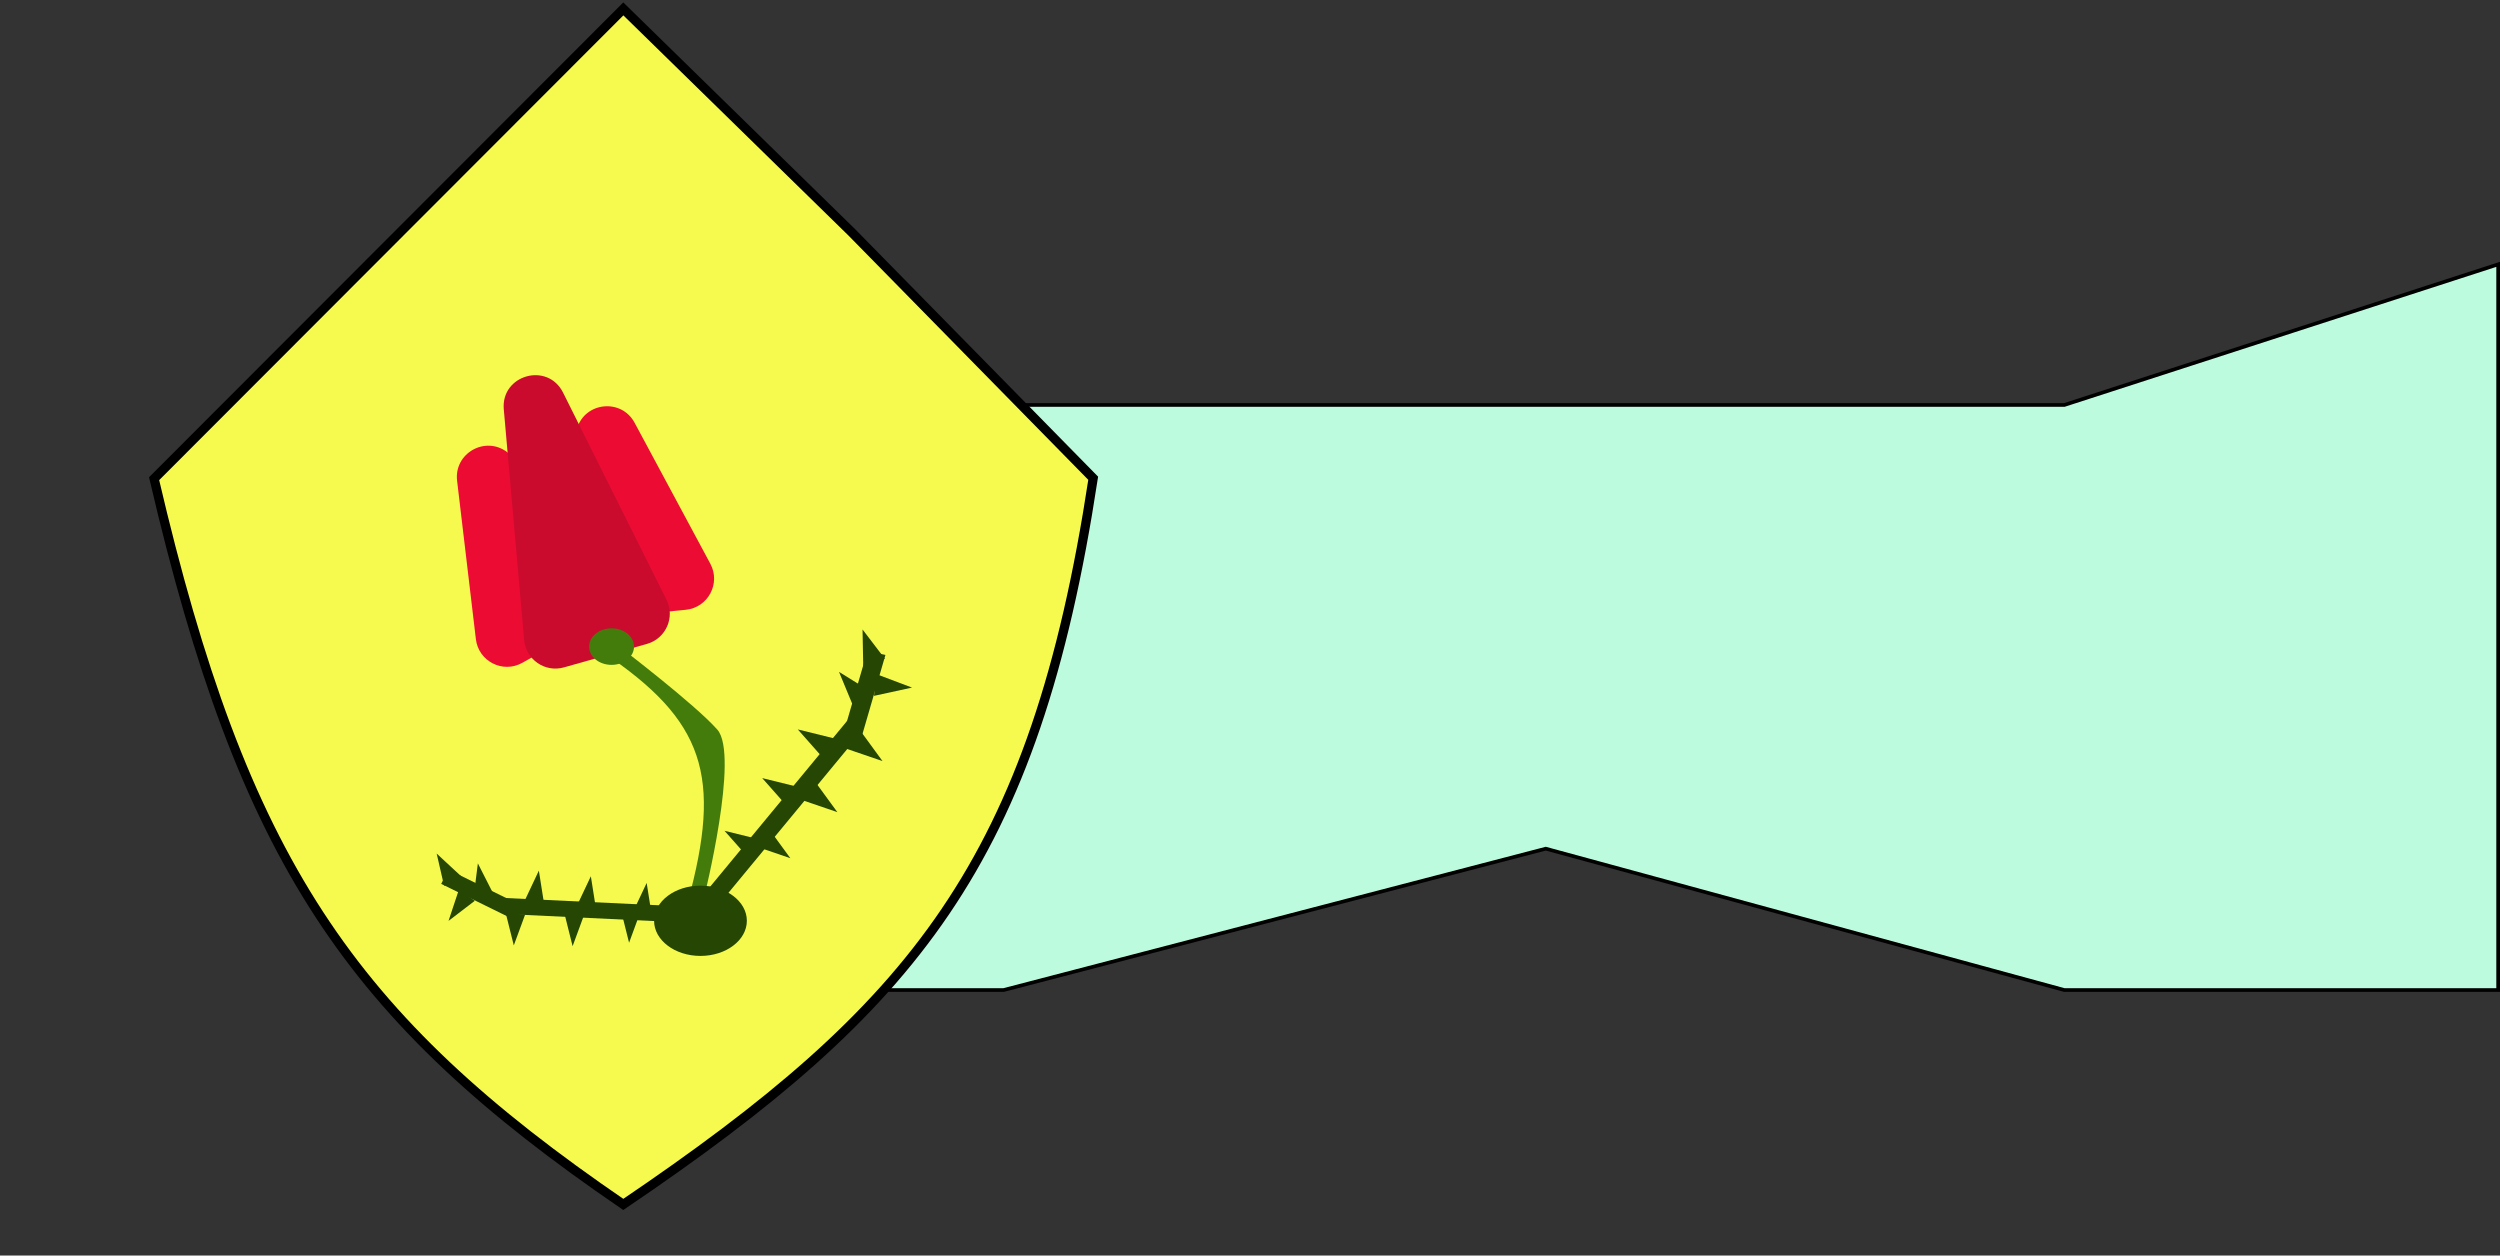 <svg width="1356" height="681" viewBox="0 0 1356 681" fill="none" xmlns="http://www.w3.org/2000/svg">
<rect x="0" y="0" width="1356" height="681" fill="#333333" stroke="none"/>
<path d="M544.35 537H341V143.443L544.127 219.582L544.297 219.645H544.478H838.415H1119.57H1119.73L1119.88 219.596L1355 143.375V537H1119.71L838.678 460.39L838.421 460.32L838.163 460.387L544.35 537Z" fill="#BCFBDD" stroke="black" stroke-width="2"/>
<path d="M462.068 126.08L592.949 259.402C577.08 363.748 552.747 435.464 512.747 494.451C472.811 553.345 417.118 599.763 338.073 653.287C263.561 602.351 212.108 555.692 173.226 496.072C134.253 436.312 107.794 363.353 83.584 259.637L211.219 131.848L338.087 4.827L462.068 126.08Z" fill="#F6FA4F" stroke="black" stroke-width="5"/>
<path d="M247.93 260.791C246.151 245.784 263.37 236.089 275.278 245.393L343.431 298.641C352.99 306.109 351.876 320.899 341.305 326.85L283.336 359.489C272.766 365.44 259.542 358.724 258.114 346.677L247.93 260.791Z" fill="#EC0B33"/>
<path d="M312.96 232.423C317.348 217.943 337.045 215.98 344.205 229.308L385.287 305.781C391.024 316.46 384.06 329.54 371.998 330.742L305.737 337.347C293.675 338.549 284.266 327.101 287.782 315.5L312.96 232.423Z" fill="#EC0B33"/>
<path d="M273.253 222.035C271.602 203.338 297.009 196.152 305.396 212.943L361.509 325.291C366.272 334.827 361.184 346.344 350.927 349.245L305.862 361.992C295.604 364.893 285.238 357.747 284.301 347.129L273.253 222.035Z" fill="#CA0B2D"/>
<ellipse cx="331.705" cy="350.717" rx="12.198" ry="9.911" fill="#447C0C"/>
<path d="M327.022 353.804L335.996 350.767C335.996 350.767 376.988 382.025 389.084 395.748C401.179 409.471 381.944 486.532 381.944 486.532L372.97 489.569C391.924 420.534 381.973 390.757 327.022 353.804Z" fill="#447C0C"/>
<ellipse cx="379.935" cy="499.434" rx="25.159" ry="19.06" fill="#264704"/>
<rect x="274.293" y="487.091" width="108.26" height="8.665" transform="rotate(2.719 274.293 487.091)" fill="#264704"/>
<rect x="243.144" y="471.645" width="44.435" height="8.665" transform="rotate(26.18 243.144 471.645)" fill="#264704"/>
<path d="M236.841 462.96L250.005 475.16L240.862 480.452L236.841 462.96Z" fill="#264704"/>
<path d="M259.199 468.31L267.341 484.306L256.933 486.115L259.199 468.31Z" fill="#264704"/>
<path d="M292.28 472.231L295.074 489.961L284.617 488.461L292.28 472.231Z" fill="#264704"/>
<path d="M320.477 475.291L323.271 493.021L312.814 491.522L320.477 475.291Z" fill="#264704"/>
<path d="M350.758 478.907L353.552 496.637L343.095 495.137L350.758 478.907Z" fill="#264704"/>
<path d="M243.283 499.49L248.939 482.456L257.541 488.588L243.283 499.49Z" fill="#264704"/>
<path d="M278.686 512.783L274.329 495.372L284.878 495.936L278.686 512.783Z" fill="#264704"/>
<path d="M310.583 513.21L306.226 495.798L316.775 496.363L310.583 513.21Z" fill="#264704"/>
<path d="M341.212 511.34L336.855 493.928L347.404 494.493L341.212 511.34Z" fill="#264704"/>
<rect width="125.248" height="9.777" transform="matrix(-0.637 0.771 0.805 0.594 459.694 390.758)" fill="#264704"/>
<rect width="50.187" height="10.015" transform="matrix(-0.279 0.96 0.974 0.225 470.5 353.014)" fill="#264704"/>
<path d="M467.839 341.42L468.219 361.408L479.959 357.32L467.839 341.42Z" fill="#264704"/>
<path d="M455.08 364.43L462.684 382.804L472.372 375.151L455.08 364.43Z" fill="#264704"/>
<path d="M432.72 395.637L446.002 410.651L452.844 400.602L432.72 395.637Z" fill="#264704"/>
<path d="M413.414 422.034L426.697 437.048L433.539 426.999L413.414 422.034Z" fill="#264704"/>
<path d="M392.97 450.617L406.253 465.631L413.094 455.582L392.97 450.617Z" fill="#264704"/>
<path d="M494.672 372.944L475.411 365.682L474.054 377.434L494.672 372.944Z" fill="#264704"/>
<path d="M478.674 412.812L466.887 396.681L459.159 406.144L478.674 412.812Z" fill="#264704"/>
<path d="M454.189 440.514L442.402 424.383L434.674 433.846L454.189 440.514Z" fill="#264704"/>
<path d="M428.689 465.492L416.902 449.361L409.174 458.824L428.689 465.492Z" fill="#264704"/>
</svg>
